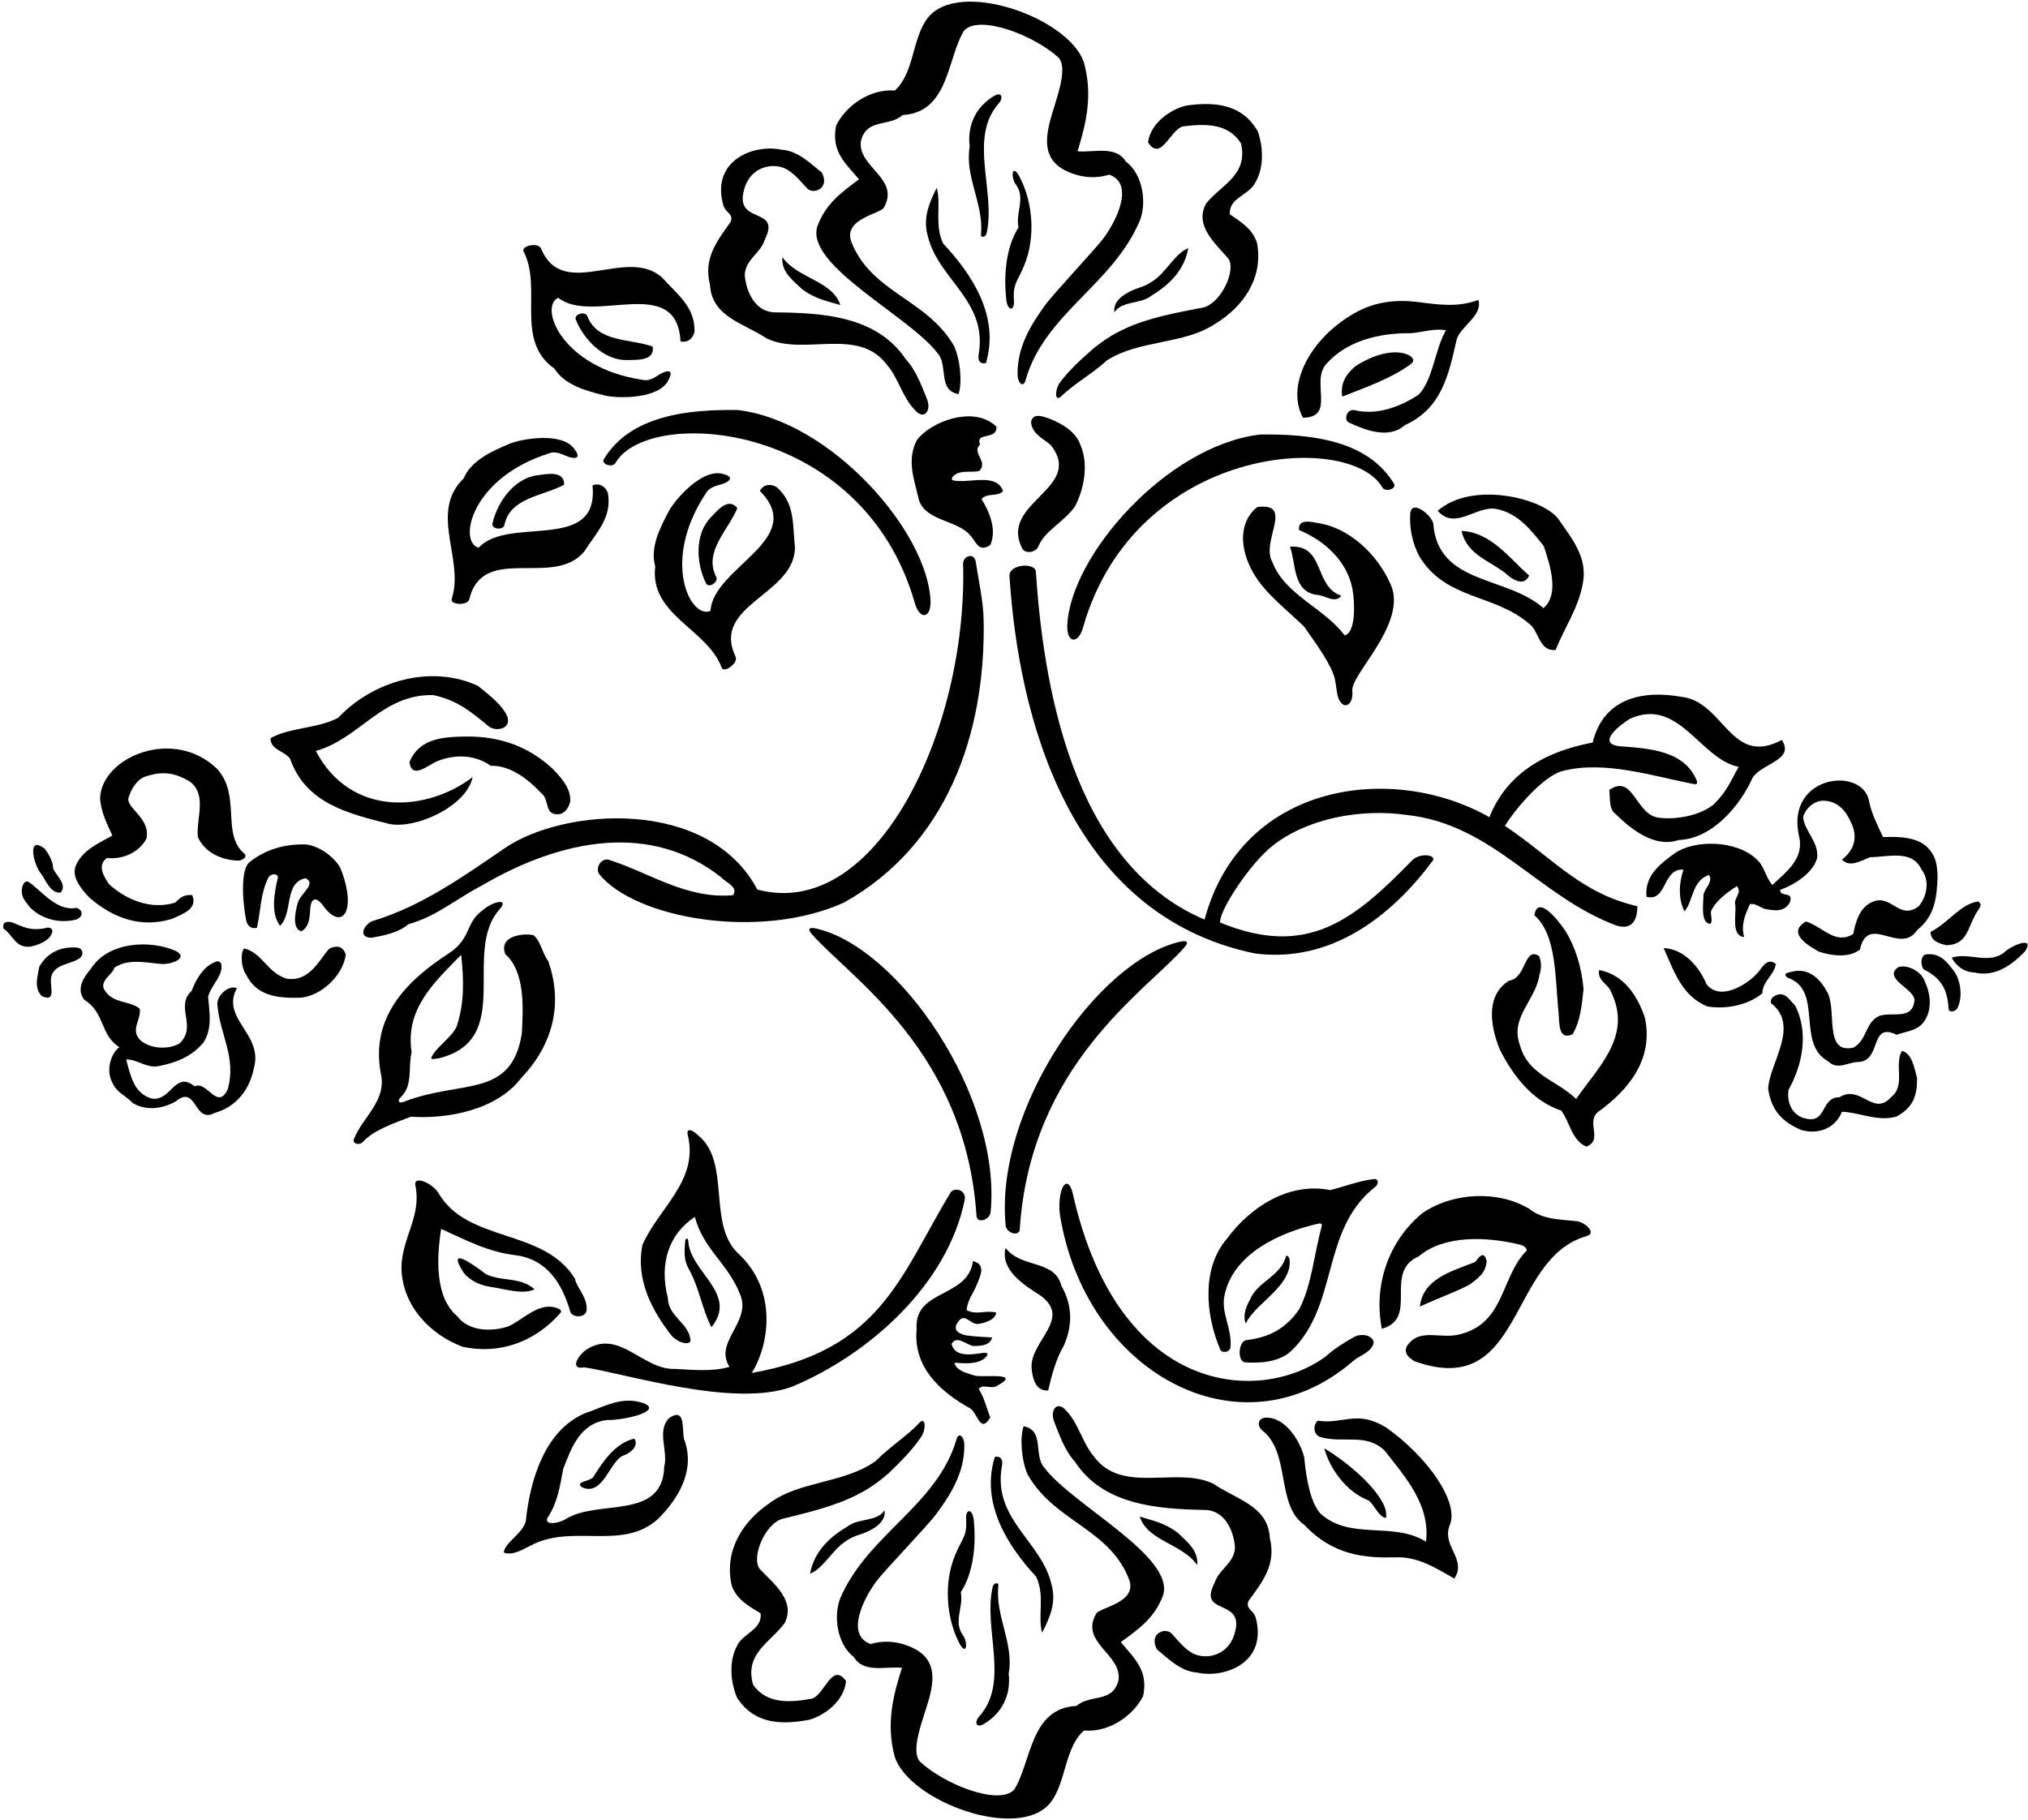 <?xml version="1.0" encoding="UTF-8"?>
<svg xmlns="http://www.w3.org/2000/svg" xmlns:xlink="http://www.w3.org/1999/xlink" width="538pt" height="483pt" viewBox="0 0 538 483" version="1.1">
<g id="surface1">
<path style=" stroke:none;fill-rule:nonzero;fill:rgb(0%,0%,0%);fill-opacity:1;" d="M 351.789 96.641 C 357.137 90.496 365.746 88.309 374.223 88.414 C 377.777 88.117 380.297 87.09 383.602 87.629 C 380.609 92.762 380.277 100.445 376.398 104.676 C 371.926 107.656 365.633 110.301 359.488 108.859 C 357.355 108.27 356.363 111.32 357.805 112.094 C 362.211 114.168 368.438 116.578 372.684 112.805 C 382.41 108.406 384.277 99.621 386.418 90.16 C 387.414 86.496 393.383 83.879 392.207 79.578 C 386.625 81.68 381.297 80.781 375.867 80.113 C 370.281 79.426 364.805 80.07 359.688 82.895 C 347.66 89.523 341 102.184 345.648 110.832 C 354.438 110.75 347.672 101.332 351.789 96.641 "/>
<path style=" stroke:none;fill-rule:nonzero;fill:rgb(0%,0%,0%);fill-opacity:1;" d="M 195.719 108.797 C 182.512 108.598 167.18 110.207 160.176 121.867 C 159.395 123.137 162.52 124.277 163.344 122.738 C 172.07 107.812 228.781 111.547 242.656 159.898 C 243.828 164.375 246.949 164.367 246.859 159.547 C 246.199 141.129 220.523 111.727 195.719 108.797 "/>
<path style=" stroke:none;fill-rule:nonzero;fill:rgb(0%,0%,0%);fill-opacity:1;" d="M 283.133 166.047 C 283.043 170.867 286.164 170.875 287.336 166.398 C 301.215 118.047 357.922 114.312 366.648 129.238 C 367.473 130.777 370.602 129.637 369.816 128.367 C 362.816 116.707 347.48 115.098 334.277 115.297 C 309.469 118.227 283.793 147.629 283.133 166.047 "/>
<path style=" stroke:none;fill-rule:nonzero;fill:rgb(0%,0%,0%);fill-opacity:1;" d="M 119.812 158.961 C 119.371 160.508 124.172 160.812 124.527 158.891 C 128.176 144.094 147.098 156.188 155.059 146.238 C 158.223 141.254 162.453 137.316 161.25 130.738 C 160.629 129.164 159.066 127.992 157.18 128.801 C 159.02 146.883 134.883 136.691 126.977 145.332 C 121.414 143.797 125.012 126.805 145.562 120.328 C 147.582 119.484 149.316 120.719 151.094 121.301 C 153.07 121.852 153.988 121.312 152.461 119.254 C 149.293 114.484 138.383 116.402 135.105 117.773 C 130.062 119.883 124.953 122.316 122.996 126.941 C 113.66 136.027 123.324 148.406 119.812 158.961 "/>
<path style=" stroke:none;fill-rule:nonzero;fill:rgb(0%,0%,0%);fill-opacity:1;" d="M 373.902 94.301 C 369.656 92.215 363.66 94.508 359.645 97.125 C 357.207 99.117 355.469 101.707 356.09 105.238 C 362.234 102.77 368.73 100.598 374.105 96.727 C 375.426 95.766 374.938 95.027 373.902 94.301 "/>
<path style=" stroke:none;fill-rule:nonzero;fill:rgb(0%,0%,0%);fill-opacity:1;" d="M 243.148 116.926 C 240.645 122.02 242.328 126.602 243.586 131.867 C 244.773 138.281 253.855 137.848 257.289 141.957 C 258.883 143.453 259.488 146.82 262.723 144.598 C 264.5 140.539 262.477 135.824 260.398 132.414 C 261.883 130.664 264.754 131.887 266.086 130.312 C 264.371 125.406 257.449 128.266 252.988 127.5 C 252.137 127.32 252.48 126.473 253.559 125.82 C 255.273 124.777 257.793 125.414 259.777 124.977 C 262.336 122.484 257.578 120.113 260.004 117.957 C 258.574 114.496 264.641 116.918 264.328 113.199 C 258.301 107.352 246.57 111.992 243.148 116.926 "/>
<path style=" stroke:none;fill-rule:nonzero;fill:rgb(0%,0%,0%);fill-opacity:1;" d="M 271.32 145.777 C 272.379 147.027 274.895 146.492 275.48 144.938 C 277.246 140.723 282.27 138.508 285.18 134.359 C 287.43 130.098 288.977 123.293 286.574 117.961 C 285.258 113.906 279.961 111.57 277.43 110.754 C 275.621 110.164 273.996 109.969 273.527 111.887 C 273.637 115.133 277.008 116.48 278.773 118.121 C 287.887 129.734 264.578 133.316 271.32 145.777 "/>
<path style=" stroke:none;fill-rule:nonzero;fill:rgb(0%,0%,0%);fill-opacity:1;" d="M 142.457 126.117 C 136.34 126.953 131.977 133.184 130.66 138.828 C 130.266 140.445 133.391 140.75 133.797 139.379 C 135.289 131.926 144.062 131.684 149.668 128.605 C 149.664 124.699 144.98 125.805 142.457 126.117 "/>
<path style=" stroke:none;fill-rule:nonzero;fill:rgb(0%,0%,0%);fill-opacity:1;" d="M 333.512 134.547 C 327.652 139.277 329.121 148.328 334.727 155.281 C 337.949 159.281 342.352 162.723 345.934 166.234 C 349.074 170.695 353.121 176.203 354.09 180.043 C 354.387 181.328 354.488 182.629 354.688 183.812 C 355.484 188.625 359.152 187.973 358.754 183.234 C 358.383 178.949 372.41 166.367 369.348 156.133 C 366.422 148.398 359.102 140.711 350.652 138.973 C 347.629 138.387 344.344 137.547 344.602 140.621 C 351.691 143.609 357.352 148.996 358.77 156.203 C 359.383 159.355 359.828 167.895 356.715 168.59 C 351.215 161.234 340.836 157.871 337.492 149.031 C 334.43 143.59 343.496 133.223 333.512 134.547 "/>
<path style=" stroke:none;fill-rule:nonzero;fill:rgb(0%,0%,0%);fill-opacity:1;" d="M 98.512 248.824 C 102.043 248.203 105.883 247.391 108.309 245.234 C 115.785 243.145 120.199 239 127.801 234.973 C 149.23 222.426 172.781 218.152 191.281 232.754 C 192.711 234.262 195.969 235.375 194.449 237.535 C 182 238.578 172.539 231.664 161.664 228.18 C 159.598 227.449 157.918 230.117 158.875 231.832 C 168.348 243.75 201.613 249.617 223.922 239.465 C 250.984 224.336 261.551 194.953 260.945 164.395 C 260.863 159.516 259.594 154.086 258.84 148.941 C 258.297 146.379 255.145 147.621 255.512 150.031 C 256.559 193.844 232.387 244.492 200.906 236.02 C 187.969 211.613 149.754 214.238 133.945 225.02 C 122.832 232.598 111.934 240.434 98.793 244.402 C 96.895 245.051 94.594 248.66 98.512 248.824 "/>
<path style=" stroke:none;fill-rule:nonzero;fill:rgb(0%,0%,0%);fill-opacity:1;" d="M 396.996 135.051 C 402.789 136.191 406.27 140.785 409.547 144.91 C 411.285 150.137 413.715 157.75 409.457 161.359 C 399.777 152.727 381.426 155.242 380.223 138.898 C 379.699 136.602 374.59 132.484 374.129 136.148 C 373.828 140.184 374.742 144.301 376.559 147.672 C 383.543 159.137 396.277 157.578 405.391 165.285 C 408.488 167.305 407.965 172.723 412.668 172.492 C 415.09 166.426 418.594 161.574 419.844 155.117 C 421.363 147.988 417.035 142.98 413.328 137.59 C 408.98 132.023 390.352 127.629 381.406 135.539 C 386.086 140.848 391.699 134.027 396.996 135.051 "/>
<path style=" stroke:none;fill-rule:nonzero;fill:rgb(0%,0%,0%);fill-opacity:1;" d="M 395.109 216.828 C 369.414 202.234 329.352 207.543 319.551 243.996 C 283.898 228.836 276.73 180.453 274.797 151.703 C 274.625 149.148 267.531 149.672 267.801 152.91 C 270.18 189.641 283.184 242.617 332.84 252.977 C 353.258 255.664 369.285 242.926 380.113 228.34 C 381.102 226.836 376.68 226.148 374.578 228.316 C 359.223 244.09 346.785 254.297 323.672 244.773 C 323.469 241.426 331.754 229.043 337.449 224.531 C 346.758 217.074 361.172 214.484 373.203 216.242 C 396.207 218.715 408.125 237.934 428.961 245.633 C 433.156 246.805 434.348 243.879 434.387 240.457 C 419.281 237 411.996 227.672 399.234 219.133 C 402.121 214.414 409.52 205.926 414.375 204.617 C 425.555 201.602 439.027 206.078 449.406 208.047 C 449.957 208.152 450.414 208.004 450.148 207.172 C 446.871 199.145 437.711 198.605 429.516 197.988 C 423.586 197.184 429.523 192.523 432.328 190.754 C 445.344 184.777 450.969 201.406 461.238 203.477 C 459.109 207.234 458.195 209.918 454.586 213.477 C 450.922 216.391 444.828 217.551 440.059 216.973 C 433.809 216.191 433.371 205.156 426.906 209.605 C 427.219 211.371 426.68 214.672 428.578 215.98 C 432.84 220.184 439.105 225.031 445.277 222.887 C 454.371 222.613 461.754 213.527 464.902 206.426 C 467.34 202.477 476.234 201.73 472.688 196.328 C 459.137 203.652 457.336 186.055 446.004 184.887 C 436.09 183.125 425.441 184.992 422.508 197.023 C 415.188 198.469 401.016 202.055 395.109 216.828 "/>
<path style=" stroke:none;fill-rule:nonzero;fill:rgb(0%,0%,0%);fill-opacity:1;" d="M 349.137 157.824 C 351.414 157.797 354.07 160.344 355.836 158.078 C 348.461 155.602 351.598 144.43 342.207 145.055 C 343.891 149.637 342.855 156.723 349.137 157.824 "/>
<path style=" stroke:none;fill-rule:nonzero;fill:rgb(0%,0%,0%);fill-opacity:1;" d="M 405.641 152.727 C 400.18 147.809 395.395 141.211 387.715 140.875 C 389.238 147.422 395.547 148.848 399.754 152.406 C 400.82 153.453 404.281 155.934 405.641 152.727 "/>
<path style=" stroke:none;fill-rule:nonzero;fill:rgb(0%,0%,0%);fill-opacity:1;" d="M 76.949 201.293 C 81.023 213 92.004 215.824 103.312 218.625 C 110.262 220.051 123.766 213.98 125.391 206.191 C 113.43 215.324 93.16 217.105 83.781 199.254 C 95.395 196.004 101.398 184.102 114.941 184.434 C 121.57 185.832 125.242 189.137 129.781 192.828 C 131.383 194.047 135.574 193.617 134.645 190.273 C 133.215 186.812 129.238 184.051 126.785 181.977 C 114.25 176.188 98.836 180.734 89.719 190.453 C 84.262 193.352 76.742 193.004 71.773 195.863 C 71.707 198.965 75.305 199.148 76.949 201.293 "/>
<path style=" stroke:none;fill-rule:nonzero;fill:rgb(0%,0%,0%);fill-opacity:1;" d="M 45.664 243.805 C 48.117 242.617 52.613 241.27 50.996 237.496 C 48.707 237.359 47.953 238.074 46.441 239.504 C 39.934 241.516 33.344 238.648 28.938 234.621 C 27.453 232.465 25.742 229.516 28.355 227.668 C 32.949 228.098 37.004 225.965 38.836 222.555 C 40.02 217.246 33.785 214.637 34.035 211.887 C 34.656 209.555 36.312 206.824 38.434 206.094 C 42.867 204.586 46.148 204.848 50.434 207.422 C 54.961 210.949 52.055 217.055 52.473 222.066 C 54.281 226.148 58.688 228.223 63.094 228.34 C 63.754 228.449 65.801 227.625 64.898 226.562 C 58.602 221.391 64.055 211.203 57.641 204.047 C 46.055 192.781 26.879 200.848 26.543 211.863 C 26.883 215.902 28.609 219.016 29.809 221.684 C 26.547 223.586 21.98 225.434 20.203 229.488 C 18.762 232.477 21.43 235.758 23.695 238.152 C 30.195 243.797 37.566 246.273 45.664 243.805 "/>
<path style=" stroke:none;fill-rule:nonzero;fill:rgb(0%,0%,0%);fill-opacity:1;" d="M 143.664 210.523 C 145.754 212.141 144.449 215.992 147.711 216.047 C 149.684 216.238 151.133 214.133 151.309 212.328 C 151.285 208.918 148.77 206.246 146.711 204.082 C 140.348 198.102 132.625 195.328 123.676 195.426 C 117.277 195.496 111.188 195.984 108.613 202.223 C 109.328 206.887 113.312 203.121 116.078 201.926 C 120.969 200.051 126.035 200.277 130.188 203.184 C 135.551 203.062 140.27 206.898 143.664 210.523 "/>
<path style=" stroke:none;fill-rule:nonzero;fill:rgb(0%,0%,0%);fill-opacity:1;" d="M 16.098 236.836 C 17.875 234.73 15.086 232.523 14.098 230.488 C 14.086 228.371 12.664 226.223 11.824 225.156 C 7.133 221.645 8.852 228.969 10.598 231.434 C 12.227 233.414 13.188 237.078 16.098 236.836 "/>
<path style=" stroke:none;fill-rule:nonzero;fill:rgb(0%,0%,0%);fill-opacity:1;" d="M 81.137 224.062 C 75.422 223.891 70.344 225.453 66.219 228.73 C 63.062 231.336 65.047 243.691 65.441 244.672 C 65.891 245.789 66.727 246.535 68.168 246.152 C 69.23 241.344 69.039 237.125 71.273 232.703 C 72.137 231.641 73.738 231.793 73.727 232.824 C 72.758 236.812 71.762 242.434 74.312 245.641 C 77.773 242.254 75.305 234.156 81.07 233.023 C 84.031 234.535 79.871 236.891 79 239.492 C 78.383 241.824 77.301 246.363 79.973 247.117 C 81.832 245.984 82.152 244.004 82.273 241.555 C 82.508 237.203 84.512 238.562 85.824 240.457 C 87.062 242.238 89.906 244.906 91.609 242.234 C 93.145 239.176 91.734 233.773 90.285 230.297 C 88.559 227.188 84.492 224.395 81.137 224.062 "/>
<path style=" stroke:none;fill-rule:nonzero;fill:rgb(0%,0%,0%);fill-opacity:1;" d="M 20.277 243.977 C 22.164 243.164 22.027 241.551 20.344 240.875 C 15.062 241.969 11.004 236.285 7.727 234.117 C 7.098 233.547 6.227 233.992 5.883 235.41 C 5.426 237.73 6.41 238.809 7.961 240.773 C 10.805 243.629 15.332 245.203 20.277 243.977 "/>
<path style=" stroke:none;fill-rule:nonzero;fill:rgb(0%,0%,0%);fill-opacity:1;" d="M 13.879 247.277 C 14.035 246.129 12.785 245.906 11.844 246.309 C 8.473 246.918 6.789 246.242 3.918 245.02 C 2.293 244.297 0.441 244.332 0.941 246.406 C 3.527 248.145 3.977 251.527 8.016 251.188 C 10.414 250.66 13.258 249.609 13.879 247.277 "/>
<path style=" stroke:none;fill-rule:nonzero;fill:rgb(0%,0%,0%);fill-opacity:1;" d="M 138.266 286.039 C 146.051 277.898 149.711 267.172 145.434 254.988 C 143.938 253.105 143.473 249.84 141.676 248.262 C 140.895 247.574 131.926 247.566 134.047 253.176 C 139.316 257.781 138.824 267.43 138.422 274.301 C 135.629 291.461 122.641 286.473 107.516 292.195 C 105.766 293.02 105.309 292.105 106.289 291.156 C 109.617 288.109 108.227 283.18 109.195 279.191 C 107.414 267.617 115.293 260.605 122.34 253.34 C 123.066 260.117 123.23 265.969 121.16 272.328 C 119.785 275.371 115.598 277.84 114.371 280.711 C 114.75 281.332 115.516 280.777 116.016 280.898 C 136.941 276.055 122.285 252.695 132.562 241.25 C 135.227 238.098 130.551 239.223 127.871 241.645 C 123.426 244.945 125.055 249.023 119.051 252.965 C 107.773 260.258 98.172 270.02 101.047 284.922 C 102.625 292.117 96.145 296.402 93.871 302.293 C 93.41 303.469 95.395 304.078 96.363 302.898 C 99.043 299.906 104.582 297.977 109 296.305 C 118.664 296.961 131.812 294.559 138.266 286.039 "/>
<path style=" stroke:none;fill-rule:nonzero;fill:rgb(0%,0%,0%);fill-opacity:1;" d="M 446.605 230.758 C 445.422 234.113 445.141 238.535 446.883 241.809 C 449.25 239.004 448.805 233.668 453.398 232.145 C 454.531 234.004 452.227 235.66 451.891 237.48 C 451.922 239.758 451.047 244.879 453.672 245.145 C 454.441 244.594 453.82 243.02 453.887 241.871 C 454.965 239.176 458.129 236.816 460.754 235.129 C 462.371 236.949 459.719 238.312 460.367 240.211 C 460.598 242.961 459.25 248.281 462.699 248.645 C 461.77 245.305 463.008 242.594 464.246 239.887 C 465.527 239.613 466.855 240.66 467.996 241.113 C 470.312 241.57 473.234 242.227 474.797 239.488 C 475.996 236.297 472.25 238.238 472.234 236.121 C 475.871 234.84 481.141 231.633 482.098 227.48 C 482.391 223.223 478.82 220.734 478.336 216.867 C 478.941 214.375 481.527 212.203 484.152 212.473 C 487.59 212.672 489.762 215.258 490.977 218.09 C 493.117 222.305 491.715 225.699 488.656 228.07 C 490.641 230.348 493.887 228.285 496.098 227.449 C 500.973 227.367 507.32 225.371 509.723 230.703 C 512.078 233.602 511.152 238.074 508.914 240.543 C 503.539 244.41 501.57 236.434 495.98 239.672 C 493.191 241.371 492.316 244.535 491.617 247.852 C 486.809 250.695 483.812 246.062 479.125 244.5 C 473.992 247.371 479.371 250.789 482.562 252.52 C 485.742 253.555 490.527 254.293 493.426 251.934 C 495.535 242.148 504.152 253.641 508.621 246.754 C 513.203 243.113 513.836 238.32 514.008 232.605 C 513.906 229.098 513.457 227.152 511.523 225.02 C 508.84 222.148 503.938 221.906 499.559 222.113 C 498.359 219.605 496.484 215.836 495.918 212.953 C 494.605 203.117 473.699 205.453 477.215 221.703 C 478.875 227.914 473.488 231.621 470.172 234.828 C 468.367 232.703 468.105 229.887 466.02 228.012 C 460.711 222.922 449.703 222.691 444.289 226.395 C 440.301 229.332 436.312 232.27 436.785 237.93 C 442.285 239.426 441.027 230.246 446.605 230.758 "/>
<path style=" stroke:none;fill-rule:nonzero;fill:rgb(0%,0%,0%);fill-opacity:1;" d="M 21.438 253.973 C 22.195 253.066 21.965 251.691 20.574 251.441 C 15.98 251.012 12.398 252.938 10.418 256.523 C 9.988 259.164 8.926 262.023 11.066 264.285 C 14.625 265.941 13.5 262.52 13.492 260.176 C 13.582 255.445 19.176 256.117 21.438 253.973 "/>
<path style=" stroke:none;fill-rule:nonzero;fill:rgb(0%,0%,0%);fill-opacity:1;" d="M 62.836 262.23 C 60.965 261.246 57.805 263.742 57.637 266.246 C 58.141 274.184 62.91 280.625 60.367 289.141 C 57.582 294.746 54.949 286.664 51.664 288.242 C 46.258 283.973 45.492 292.34 40.211 291.48 C 35.535 290.078 34.668 285.594 33.48 281.133 C 36.23 280.902 38.902 283.609 42.254 282.84 C 46.742 281.977 50.836 280.332 53.949 276.652 C 56.398 272.863 55.562 268.699 55.211 264.496 C 55.938 261.504 59.145 258.957 58.738 256.062 C 58.566 254.895 57.574 254.895 56.73 255.414 C 53.738 256.641 51.773 260.391 50.844 262.91 C 46.305 267.035 52.453 272.383 47.617 276.855 C 43.543 279.219 36.988 277.617 36.16 274.234 C 35.637 271.836 37.441 270.055 37.074 267.645 C 34.621 265.57 30.281 266.258 28.074 263.188 C 25.727 260.453 29.969 258.633 30.305 256.812 C 33.836 254.238 38.824 255.449 42.758 255.77 C 45.527 255.965 50.102 254.211 46.703 252.348 C 39.938 249.328 28.742 249.777 24.137 257.004 C 22.355 259.105 20.027 262.395 22.387 265.289 C 27.914 268.773 26.488 274.535 31.648 277.848 C 29.508 279.492 28.371 283.262 29.348 286.203 C 30.816 290.148 32.598 290 35.266 292.707 C 38.863 294.848 43.203 294.16 46.625 292.246 C 52.254 287.539 51.371 298.359 56.973 295.285 C 62.699 293.668 66.23 289.137 67.371 283.344 C 69.875 274.344 58.461 270.25 62.836 262.23 "/>
<path style=" stroke:none;fill-rule:nonzero;fill:rgb(0%,0%,0%);fill-opacity:1;" d="M 87.355 251.711 C 84.527 254.879 82.078 260.621 75.973 259.664 C 70.785 257.984 69.531 252.715 64.719 251.652 C 63.711 253.203 64.008 256.758 65.301 258.605 C 68.051 264.234 73.484 264.922 79.816 264.719 C 85.328 264.199 91.039 258.73 91.723 253.301 C 91.047 251.074 89.391 250.727 87.355 251.711 "/>
<path style=" stroke:none;fill-rule:nonzero;fill:rgb(0%,0%,0%);fill-opacity:1;" d="M 216.391 246.344 C 214.73 245.977 214.156 246.465 215.285 247.766 C 225.504 259.496 256.258 278.855 259.066 322.82 C 259.332 324.59 262.469 323.766 262.789 321.719 C 265.809 290.887 238.371 251.184 216.391 246.344 "/>
<path style=" stroke:none;fill-rule:nonzero;fill:rgb(0%,0%,0%);fill-opacity:1;" d="M 266.789 325.219 C 267.113 327.266 270.246 328.09 270.516 326.32 C 273.32 282.355 304.074 262.996 314.297 251.266 C 315.426 249.965 314.852 249.477 313.191 249.844 C 291.211 254.684 263.773 294.387 266.789 325.219 "/>
<path style=" stroke:none;fill-rule:nonzero;fill:rgb(0%,0%,0%);fill-opacity:1;" d="M 407.059 242.855 C 413.027 248.055 412.535 259.656 413.469 268.859 C 413.738 271.289 413.27 276.203 417.188 274.41 C 419.328 270.812 419.625 266.555 420.094 262.445 C 419.605 256.621 417.84 251.07 415.211 246.895 C 413.355 244.145 407.891 237.25 407.059 242.855 "/>
<path style=" stroke:none;fill-rule:nonzero;fill:rgb(0%,0%,0%);fill-opacity:1;" d="M 516.348 250.809 C 522.195 250.645 521.949 245.781 524.551 241.816 C 525.418 240.609 525.855 239.918 524.816 239.191 C 520.145 239.746 516.684 245.082 512.141 247.254 C 512.184 249.691 514.352 250.324 516.348 250.809 "/>
<path style=" stroke:none;fill-rule:nonzero;fill:rgb(0%,0%,0%);fill-opacity:1;" d="M 424.23 257.375 C 423.664 260.355 426.816 261.066 427.508 263.453 C 433.035 275.039 423.797 283.301 418.137 291.59 C 413.004 286.648 405.391 285.168 403.285 277.527 C 400.371 269.957 407.336 265.629 408.383 258.703 C 408.91 257.191 409.012 255.277 408.285 253.664 C 404.324 251.062 404.879 259.648 400.367 260.188 C 393.551 264.34 395.742 273.5 398.016 278.785 C 401.508 285.492 406.457 292.078 414.164 294.691 C 416.348 297.438 416.941 302.602 420.824 304.23 C 425.406 302.543 420.605 297.734 423.961 295.012 C 431.949 289.297 438.75 281.07 436.363 270.035 C 434.324 263.969 430.684 258.629 424.23 257.375 "/>
<path style=" stroke:none;fill-rule:nonzero;fill:rgb(0%,0%,0%);fill-opacity:1;" d="M 466.996 257.23 C 464.625 260.598 456.617 266.062 452.734 261.184 C 450.699 256.305 446.574 251.766 441.348 251.551 C 444.164 257.992 446.324 264.324 452.898 267.031 C 458.02 267.902 463.879 266.621 467.531 263.547 C 467.582 260.285 470.707 258.723 471.109 255.758 C 469.348 254.402 468.176 255.559 466.996 257.23 "/>
<path style=" stroke:none;fill-rule:nonzero;fill:rgb(0%,0%,0%);fill-opacity:1;" d="M 510.793 253.246 C 509.566 253.688 509.395 255.969 510.309 257.195 C 514.73 259.43 516.648 262.184 516.961 267.855 C 517.262 268.824 518.953 268.34 519.359 267.328 C 520.598 264.617 520.258 260.578 518.574 257.949 C 516.496 255.25 514.82 252.746 510.793 253.246 "/>
<path style=" stroke:none;fill-rule:nonzero;fill:rgb(0%,0%,0%);fill-opacity:1;" d="M 531.805 252.609 C 527.695 256.047 522.355 252.586 517.762 254.109 C 518.922 256.293 521.012 257.906 523.625 258.016 C 529.109 259.348 533.57 256.207 537.164 252.484 C 540.059 248.234 533.73 250.754 531.805 252.609 "/>
<path style=" stroke:none;fill-rule:nonzero;fill:rgb(0%,0%,0%);fill-opacity:1;" d="M 503.586 256.621 C 499.438 259.57 507.469 262.156 507.887 265.215 C 507.555 270.941 501.797 268.328 498.484 269.586 C 494.727 271.363 495.426 275.863 491.695 277.969 C 483.543 279.789 487.566 267.566 484.574 262.934 C 482.66 259.512 479.656 256.668 475.195 257.855 C 473.957 258.188 472.969 258.34 474.184 259.406 C 483.902 262.664 476.293 276.816 485 281.621 C 487.48 284.02 490.141 281.883 492.828 281.781 C 499.34 281.727 495.828 270.945 503.137 274.566 C 505.977 273.516 509.398 273.555 511.055 269.996 C 512.59 266.938 511.941 263.086 510.566 260.27 C 509.652 257.691 505.984 255.824 503.586 256.621 "/>
<path style=" stroke:none;fill-rule:nonzero;fill:rgb(0%,0%,0%);fill-opacity:1;" d="M 504.539 278.844 C 502.414 282.605 505.637 288.031 501.664 291.133 C 496.895 296.418 493.551 287.578 487.984 291.141 C 483.094 291.059 484.633 297.77 479.512 296.895 C 475.551 296.25 473.961 292.801 474.469 289.176 C 478.293 282.344 479.855 273.746 476.172 266.727 C 474.945 265.691 473.746 263.023 471.227 264.047 C 470.281 264.453 469.676 264.992 469.77 266.121 C 477.602 272.145 469.469 281.941 469.066 288.816 C 469.879 294.609 472.734 297.629 477.801 299.809 C 482.477 301.207 487.031 299.199 488.633 294.992 C 493.203 295.098 498.309 297.766 503.227 296.215 C 507.578 293.73 508.629 290.715 508.559 285.996 C 507.844 283.289 507.195 279.438 504.539 278.844 "/>
<path style=" stroke:none;fill-rule:nonzero;fill:rgb(0%,0%,0%);fill-opacity:1;" d="M 154.949 362.797 C 165.66 364.336 194.57 373.648 210.09 367.949 C 231.012 359.199 251.434 340.555 255.926 318.359 C 256.359 315.742 253.309 314.902 252.18 316.395 C 238.812 338.527 233.695 358.328 199.434 364.281 C 204.078 356.871 206.301 342.512 196.074 332.812 C 187.449 325.07 194.047 308.562 185.297 301.312 C 183.312 299.426 181.863 299.273 182.547 301.547 C 185.168 313.375 174.848 320.426 170.461 330.238 C 168.48 339.684 173.254 348.078 178 354.191 C 179.652 356.309 183.004 357.07 183.176 355.715 C 182.961 351.172 177.27 349.367 177.188 344.492 C 174.773 335.086 177.547 327.363 184.336 322.887 C 186.508 331.336 193.191 335.336 196.309 343.379 C 199.531 350.762 189.227 356.02 193.527 362.66 C 189.242 363.996 183.824 363.473 179.082 363.219 C 170.648 363.602 164.352 352.566 155.688 358.016 C 153.039 359.816 151.211 363.551 154.949 362.797 "/>
<path style=" stroke:none;fill-rule:nonzero;fill:rgb(0%,0%,0%);fill-opacity:1;" d="M 148.543 348.516 C 148.848 348.148 149.074 347.844 148.449 347.387 C 143.355 344.883 139.219 349.949 134.828 351.945 C 130.07 353.484 124.184 353.16 121.242 349.176 C 115.285 344.137 115.859 333.504 117.031 326.078 C 123.461 328.961 129.43 332.207 136.828 333.055 C 145.223 334.141 149.199 340.809 151.266 347.965 C 151.668 349.676 155.402 349.828 155.629 347.598 C 155.832 344.16 153.215 342.102 152.488 339.23 C 144.195 325.762 123.863 329.906 116.219 316.379 C 114.227 313.609 109.578 311.855 110.207 314.602 C 111.867 322.77 106.629 328.254 106.496 336.406 C 106.688 346.484 114.172 354.164 122.742 357.352 C 132.523 359.465 141.848 356.078 148.543 348.516 "/>
<path style=" stroke:none;fill-rule:nonzero;fill:rgb(0%,0%,0%);fill-opacity:1;" d="M 358.688 361.371 C 360.363 359.738 362.957 359.281 364.184 357.004 C 365.242 355.012 362.094 353.434 359.426 354.637 C 356.551 356.23 353.996 357.855 351.57 360.016 C 333.73 372.859 296.578 370.004 284.613 316.773 C 283.273 311.094 280.453 315.133 281.152 322.109 C 287.734 363.992 328.801 386.875 358.688 361.371 "/>
<path style=" stroke:none;fill-rule:nonzero;fill:rgb(0%,0%,0%);fill-opacity:1;" d="M 364.395 312.859 C 360.367 313.359 356.742 314.805 352.914 315.777 C 341.988 313.598 331.789 320.148 325.5 328.656 C 318.82 336.379 319.688 348.68 323.73 358.113 C 323.914 358.902 326.203 359.129 326.441 357.395 C 326.828 352.316 323.891 348.328 324.816 343.855 C 326.984 332.766 339.363 327.008 349.754 324.672 C 350.449 324.512 350.832 324.742 350.629 325.41 C 348.625 332.582 348.02 340.938 344.656 347.406 C 341.148 352.496 336.652 354.914 330.523 355.59 C 328.566 356.004 328.188 361.035 330.203 361.477 C 334.461 361.773 339.473 361.352 342.488 358.496 C 355.164 346.523 350.387 326.41 364.586 315.125 C 365.93 314.141 365.777 312.691 364.395 312.859 "/>
<path style=" stroke:none;fill-rule:nonzero;fill:rgb(0%,0%,0%);fill-opacity:1;" d="M 123.059 337.785 C 124.863 339.914 127.398 341.008 130.039 341.438 C 134.051 341.996 138.691 343.645 141.816 342.078 C 137.785 338.672 133.516 340.168 128.945 338.109 C 126.734 336.406 117.812 329.695 123.059 337.785 "/>
<path style=" stroke:none;fill-rule:nonzero;fill:rgb(0%,0%,0%);fill-opacity:1;" d="M 182.586 329.223 C 182.473 328.324 181.863 328.555 181.777 329.289 C 181.523 332.078 181.391 334.371 182.723 336.699 C 185.598 341.898 186.219 347.316 188.738 352.152 C 195.973 343.242 182.953 337.496 182.586 329.223 "/>
<path style=" stroke:none;fill-rule:nonzero;fill:rgb(0%,0%,0%);fill-opacity:1;" d="M 418.086 323.996 C 413.812 323.539 409.258 323.598 405.766 320.797 C 397.531 315.785 385.523 316.305 377.363 321.871 C 368.523 329.125 364.285 340.715 366.578 352.57 C 376.605 349.777 366.789 337.574 376.367 333.352 C 383.211 327.566 394.504 328.25 402.309 330.039 C 403.305 330.281 404.785 330.484 405.055 331.766 C 398.145 338.691 399.309 350.645 387.855 353.883 C 382.309 355.648 376.793 352.039 373.305 357.055 C 372.176 359.105 373.898 360.262 375.113 361.137 C 404.328 371.719 399.871 333.988 420.859 327.996 C 423.727 327.258 420.523 324.207 418.086 323.996 "/>
<path style=" stroke:none;fill-rule:nonzero;fill:rgb(0%,0%,0%);fill-opacity:1;" d="M 273.676 363.117 C 273.895 365.535 274.676 369.219 278.07 368.938 C 278.906 365.285 280.07 360.73 282.137 357.199 C 284.477 352.117 284.664 346.566 281.617 341.285 C 279.875 334.102 270.969 336.641 266.766 331.129 C 265.297 336.953 271.66 340.977 275.961 343.711 C 284.625 349.988 273.066 355.84 273.676 363.117 "/>
<path style=" stroke:none;fill-rule:nonzero;fill:rgb(0%,0%,0%);fill-opacity:1;" d="M 262.711 376.086 C 261.688 373.562 261.133 370.844 259.637 368.523 C 260.66 367.137 262.84 368.586 264.301 367.809 C 271.453 364.008 261.16 365.535 258.691 365.023 C 256.684 364.375 253.707 363.812 253.191 361.574 C 255.484 361.711 259.27 362.207 261.387 360.238 C 262.152 359.512 262.383 358.672 260.469 359.012 C 258.113 359.359 253.246 360.27 252.449 356.59 C 253.863 354.027 256.625 357.133 258.418 357.148 C 260.227 357.117 262.582 357.043 263.215 354.875 C 260.926 354.738 258.418 354.641 256.359 354.324 C 255.039 354.109 252.547 353.184 253.945 351.09 C 255.938 347.668 257.258 351.789 259.82 351.25 C 261.469 350.895 263.969 350.254 264.289 348.27 C 261.301 347.547 259.145 349.027 256.422 347.629 C 256.691 345 258.023 343.422 258.98 341.227 C 260.02 338.695 261.754 335.457 258.102 334.621 C 256.812 344.5 242.434 341.961 243.164 352.645 C 242.211 362.656 249.273 369.23 257.469 373.754 C 259.371 375.062 260.094 380.555 262.711 376.086 "/>
<path style=" stroke:none;fill-rule:nonzero;fill:rgb(0%,0%,0%);fill-opacity:1;" d="M 341.836 337.059 C 342.227 335.883 342.48 333.094 341.188 333.203 C 339.855 338.688 333.453 340.039 331.582 344.918 C 330.438 346.805 329.672 349.309 330.48 351.195 C 332.688 346.453 340.031 342.742 341.836 337.059 "/>
<path style=" stroke:none;fill-rule:nonzero;fill:rgb(0%,0%,0%);fill-opacity:1;" d="M 394.387 334.609 C 393.645 331.578 392.352 333.641 391.312 334.867 C 385.008 337.352 377.516 339.281 376.672 346.68 C 380.43 344.898 386.898 342.508 389.859 340.852 C 392.312 339.02 394.156 337.723 394.387 334.609 "/>
<path style=" stroke:none;fill-rule:nonzero;fill:rgb(0%,0%,0%);fill-opacity:1;" d="M 177.562 376.211 C 174.102 379.594 177.324 385.023 176.211 389.188 C 175.781 403.551 158.52 397.668 150.02 403.102 C 148.234 404.195 144.27 404.879 145.262 402.688 C 147.875 398.887 148.613 394.102 149.395 389.805 C 151.535 384.25 153.902 377.539 161.164 376.77 C 165.316 376.895 175.84 374.531 170.895 372.371 C 165.016 370.258 160.383 373.254 155.156 374.992 C 144.309 379.645 140.555 393.148 139.48 403.66 C 138.621 406.988 133.77 409.348 133.664 411.961 C 136.184 412.891 139.105 410.855 141.613 409.668 C 152.578 404.516 165.371 411.426 174.598 403 C 180.109 397.484 184.578 389.953 181.445 381.746 C 180.879 378.863 181.891 373.406 177.562 376.211 "/>
<path style=" stroke:none;fill-rule:nonzero;fill:rgb(0%,0%,0%);fill-opacity:1;" d="M 157.387 391.902 C 156.512 393.117 152.43 393.059 154.355 394.598 C 159.949 397.223 161.75 387.629 165.375 386.188 C 168.137 385.207 169.348 383.086 168.254 381.711 C 163.148 382.953 159.973 387.777 157.387 391.902 "/>
<path style=" stroke:none;fill-rule:nonzero;fill:rgb(0%,0%,0%);fill-opacity:1;" d="M 336.875 408.141 C 336.48 399.543 327.871 397.82 321.996 393.754 C 312.145 388.879 297.66 396.77 290.109 386.328 C 287.227 382.988 286.133 377.703 282.922 374.391 C 280.562 371.496 278.547 373.996 279.555 376.953 C 281 380.578 282.32 384.699 285.191 387.879 C 292.66 399.301 306.918 400.391 319.477 400.641 C 324.754 400.609 327.242 405.852 327.633 410.539 C 327.5 414.785 323.391 416.27 322.234 419.949 C 317.883 428.289 328.637 424.461 327.926 431.52 C 326.879 439.25 320.379 440.418 316.855 438.891 C 314.418 437.828 312.465 435.191 310.824 433.441 C 309.121 431.645 304.641 433.469 306.945 437.672 C 309.734 439.883 313.133 443.504 317.555 443.785 C 324.613 445.43 336.426 441.324 333.098 429.133 C 332.379 426.992 330.309 426.926 331.262 424.727 C 334.914 419.699 338.605 415.156 336.875 408.141 "/>
<path style=" stroke:none;fill-rule:nonzero;fill:rgb(0%,0%,0%);fill-opacity:1;" d="M 215.391 450.711 C 209.922 451.695 203.48 452.359 199.77 446.973 C 197.449 438.699 204.375 435.84 208.172 430.637 C 211.094 424.695 205.352 420.289 201.605 416.371 C 199.172 413.496 202.828 404.422 207.488 403.016 C 214.508 401.285 222.016 399.52 228.09 396.242 C 231.055 394.691 233.027 393.215 235.781 390.875 C 239.242 387.492 241.949 384.824 244.414 381.199 C 245.605 379.488 245.684 375.98 244.09 377.316 C 240.508 381.199 236.008 383.855 232.41 387.574 C 224.129 393.645 212.012 392.867 204.051 398.906 C 196.965 403.73 191.93 411.645 194.168 420.898 C 195.613 424.523 198.512 426.074 201.773 428.078 C 202.301 432.43 197.004 433.363 195.496 436.746 C 193.453 440.641 193.652 445.855 195.5 450.422 C 199.992 457.375 207.023 457.762 214.719 456.305 C 218.613 455.203 223.922 451.465 224.441 446.047 C 220.75 440.82 218.766 449.715 215.391 450.711 "/>
<path style=" stroke:none;fill-rule:nonzero;fill:rgb(0%,0%,0%);fill-opacity:1;" d="M 308.52 423.375 C 311.945 413.039 284.418 399.312 277.016 389.379 C 274.145 386.199 277.156 379.434 271.539 378.438 C 270.504 381.617 271.004 387.602 272.609 391.211 C 279.688 403.809 294.32 405.516 299.527 419.082 C 301.805 425.238 291.891 426.457 290.84 428.113 C 286.273 435.82 297.77 438.93 296.723 445.855 C 295.121 452.016 289.203 449.418 285.566 452.652 C 273.238 453.195 273.637 467.652 269.027 474.879 C 264.973 479.148 250.641 473.504 244.152 467.516 C 241.262 464.582 245.066 455.898 246.52 450.531 C 248.363 443.727 247.5 439.004 240.402 436.516 C 237.559 435.52 234.371 435.215 230.949 436.219 C 224.555 433.938 228.598 424.852 232.43 419.66 C 234.703 416.578 245.738 405.254 248.359 401.742 C 252.516 396.172 255.93 390.371 255.828 383.336 C 255.746 381.012 254.301 379.945 253.754 381.883 C 248.559 399.574 230.289 406.969 222.926 424.027 C 221.055 428.746 221.988 436.156 226.516 439.684 C 229.16 444.023 234.859 442.082 239.289 442.523 C 236.965 449.719 234.996 457.375 237.359 466.133 C 241.262 478.055 270.441 488.73 278.688 478.273 C 282.852 472.996 282.363 463.738 287.578 459.16 C 294.141 459.75 300.605 455.301 303.258 450.031 C 304.645 443.238 301.141 440.277 297.34 435.711 C 302.402 432.031 306.242 429.266 308.52 423.375 "/>
<path style=" stroke:none;fill-rule:nonzero;fill:rgb(0%,0%,0%);fill-opacity:1;" d="M 384.617 404.629 C 387.141 398.633 378.816 386.578 367.629 378.699 C 359.828 373.996 356.336 378.016 349.57 376.953 C 348.211 378.207 348.469 380.707 350.262 381.293 C 356.27 383.066 362.371 380.113 367.336 384.91 C 372.809 391.941 379.438 399.203 378.312 409.066 C 369.551 403.613 358.262 408.789 350.336 401.641 C 347.629 398.703 346.527 392.363 345.992 386.695 C 345.035 382.691 341.188 376.027 335.828 376.148 C 333.754 376.211 333.371 378.191 334.805 379.492 C 342.461 385.363 338.422 399.379 346.023 404.605 C 353.805 412.887 362.332 413.387 370.133 413.223 C 375.855 412.922 380.672 415.871 385.809 418.859 C 389.281 413.684 382.312 410.195 384.617 404.629 "/>
<path style=" stroke:none;fill-rule:nonzero;fill:rgb(0%,0%,0%);fill-opacity:1;" d="M 276.449 433.227 C 278.27 429.652 280.355 425.406 278.965 420.477 C 276.375 408.969 263.355 403.223 265.762 389.18 C 266.195 387.344 265.52 386.27 263.914 386.566 C 260.066 398.938 267.359 410.215 274.883 418.375 C 277.258 423.387 275.25 428.602 276.449 433.227 "/>
<path style=" stroke:none;fill-rule:nonzero;fill:rgb(0%,0%,0%);fill-opacity:1;" d="M 367.691 402.789 C 368 400.648 366.996 399.008 366.113 397.551 C 363.414 393.289 357.324 387.863 351.324 384.297 C 352.758 389.711 357.18 395.855 363.066 398.129 C 364.633 399.301 365.711 402.469 367.691 402.789 "/>
<path style=" stroke:none;fill-rule:nonzero;fill:rgb(0%,0%,0%);fill-opacity:1;" d="M 224.914 404.973 C 220.102 407.82 216.023 411.59 214.891 417.535 C 217.395 416.621 219.148 413.953 221.844 411.094 C 223.266 409.531 225.426 407.977 227.91 407.227 C 230.582 406.422 235.238 404.27 234.652 400.738 C 232.633 403.84 227.66 402.789 224.914 404.973 "/>
<path style=" stroke:none;fill-rule:nonzero;fill:rgb(0%,0%,0%);fill-opacity:1;" d="M 258.289 402.996 C 257.809 400.152 256.203 400.457 256.289 402.898 C 256.598 407.727 255.359 407.855 253.383 412.609 C 250.406 419.762 250.934 428.895 254.355 435.727 C 256.496 439.941 256.891 435.609 255.324 433.691 C 252.91 430.148 255.684 426.332 254.875 422.492 C 258.336 417.156 259.008 409.609 258.289 402.996 "/>
<path style=" stroke:none;fill-rule:nonzero;fill:rgb(0%,0%,0%);fill-opacity:1;" d="M 317.609 415.289 C 317.934 411.352 314.98 409.156 312.5 406.762 C 308.895 403.965 305.547 403.434 302.363 402.398 C 304.375 408.906 313.715 409.59 317.609 415.289 "/>
<path style=" stroke:none;fill-rule:nonzero;fill:rgb(0%,0%,0%);fill-opacity:1;" d="M 264.832 420.848 C 265.051 419.672 263.602 419.977 263.375 420.969 C 260.711 431.938 267.926 446.152 259.898 455.289 C 258.418 456.805 258.875 458.633 260.898 457.484 C 265.867 454.629 268.223 449.707 267.59 444.062 C 269.039 436.125 264.039 428.891 264.832 420.848 "/>
<path style=" stroke:none;fill-rule:nonzero;fill:rgb(0%,0%,0%);fill-opacity:1;" d="M 188.355 75.578 C 188.844 84.172 197.473 85.797 203.395 89.801 C 213.297 94.566 227.695 86.523 235.355 96.879 C 238.277 100.188 239.43 105.461 242.672 108.738 C 245.062 111.605 247.055 109.082 246.012 106.141 C 244.531 102.531 243.164 98.422 240.258 95.273 C 232.664 83.934 218.395 83.004 205.836 82.887 C 200.559 82.977 198.016 77.762 197.574 73.074 C 197.66 68.828 201.754 67.301 202.871 63.609 C 207.129 55.223 196.418 59.168 197.055 52.102 C 198.016 44.359 204.504 43.121 208.039 44.613 C 210.488 45.645 212.473 48.262 214.133 49.996 C 215.852 51.773 220.316 49.898 217.965 45.719 C 215.148 43.543 211.715 39.953 207.289 39.723 C 200.215 38.156 188.445 42.391 191.906 54.543 C 192.648 56.676 194.723 56.723 193.789 58.93 C 190.191 63.996 186.555 68.578 188.355 75.578 "/>
<path style=" stroke:none;fill-rule:nonzero;fill:rgb(0%,0%,0%);fill-opacity:1;" d="M 313.832 33.539 C 319.344 32.844 325.812 32.52 329.234 38.094 C 331.117 46.477 324.055 48.969 319.988 53.965 C 316.762 59.746 322.266 64.445 325.805 68.559 C 328.086 71.555 323.953 80.426 319.23 81.586 C 312.129 82.945 304.543 84.316 298.305 87.273 C 295.262 88.668 293.215 90.039 290.344 92.23 C 286.707 95.43 283.863 97.953 281.215 101.445 C 279.934 103.09 279.676 106.586 281.336 105.336 C 285.117 101.645 289.75 99.23 293.535 95.703 C 302.125 90.074 314.184 91.484 322.449 85.867 C 329.777 81.418 335.219 73.781 333.465 64.422 C 332.215 60.727 329.402 59.027 326.25 56.855 C 325.949 52.48 331.285 51.828 332.969 48.527 C 335.215 44.746 335.285 39.527 333.68 34.867 C 329.559 27.691 322.555 26.938 314.797 27.992 C 310.848 28.887 305.352 32.348 304.547 37.727 C 307.965 43.141 310.406 34.359 313.832 33.539 "/>
<path style=" stroke:none;fill-rule:nonzero;fill:rgb(0%,0%,0%);fill-opacity:1;" d="M 216.84 60.035 C 213.523 70.406 241.195 83.832 248.711 93.688 C 251.613 96.836 248.672 103.633 254.301 104.566 C 255.305 101.375 254.738 95.398 253.094 91.805 C 245.879 79.285 231.227 77.742 225.871 64.23 C 223.531 58.098 233.43 56.77 234.465 55.105 C 238.941 47.348 227.414 44.363 228.387 37.426 C 229.922 31.25 235.867 33.785 239.469 30.512 C 251.789 29.832 251.238 15.379 255.766 8.105 C 259.773 3.793 274.168 9.277 280.719 15.195 C 283.645 18.098 279.93 26.824 278.535 32.203 C 276.77 39.031 277.684 43.742 284.809 46.152 C 287.66 47.121 290.848 47.391 294.262 46.348 C 300.68 48.562 296.734 57.688 292.961 62.922 C 290.719 66.027 279.809 77.473 277.227 81.012 C 273.129 86.629 269.781 92.465 269.957 99.5 C 270.062 101.82 271.523 102.871 272.051 100.93 C 277.051 83.18 295.238 75.594 302.418 58.449 C 304.238 53.715 303.223 46.312 298.656 42.836 C 295.969 38.527 290.289 40.531 285.852 40.137 C 288.102 32.914 289.984 25.238 287.527 16.508 C 283.496 4.625 254.199 -5.73 246.07 4.812 C 241.965 10.141 242.551 19.391 237.387 24.023 C 230.82 23.504 224.402 28.023 221.805 33.324 C 220.496 40.129 224.031 43.055 227.883 47.578 C 222.859 51.312 219.051 54.121 216.84 60.035 "/>
<path style=" stroke:none;fill-rule:nonzero;fill:rgb(0%,0%,0%);fill-opacity:1;" d="M 248.504 49.836 C 246.727 53.43 244.688 57.695 246.129 62.613 C 248.844 74.09 261.926 79.695 259.672 93.762 C 259.262 95.605 259.945 96.672 261.547 96.355 C 265.262 83.945 257.844 72.746 250.234 64.668 C 247.809 59.684 249.758 54.445 248.504 49.836 "/>
<path style=" stroke:none;fill-rule:nonzero;fill:rgb(0%,0%,0%);fill-opacity:1;" d="M 305.348 78.527 C 310.125 75.629 314.164 71.816 315.23 65.855 C 312.738 66.797 311.016 69.484 308.352 72.375 C 306.945 73.953 304.805 75.531 302.324 76.309 C 299.66 77.141 295.031 79.344 295.652 82.867 C 297.641 79.746 302.621 80.738 305.348 78.527 "/>
<path style=" stroke:none;fill-rule:nonzero;fill:rgb(0%,0%,0%);fill-opacity:1;" d="M 266.996 79.867 C 267.508 82.703 269.105 82.383 268.996 79.945 C 268.637 75.121 269.871 74.977 271.797 70.199 C 274.691 63.02 274.066 53.891 270.574 47.098 C 268.387 42.902 268.039 47.242 269.629 49.141 C 272.078 52.656 269.348 56.504 270.199 60.332 C 266.797 65.707 266.207 73.262 266.996 79.867 "/>
<path style=" stroke:none;fill-rule:nonzero;fill:rgb(0%,0%,0%);fill-opacity:1;" d="M 207.543 68.219 C 207.266 72.156 210.238 74.32 212.746 76.691 C 216.383 79.449 219.738 79.941 222.93 80.941 C 220.848 74.457 211.504 73.875 207.543 68.219 "/>
<path style=" stroke:none;fill-rule:nonzero;fill:rgb(0%,0%,0%);fill-opacity:1;" d="M 260.258 62.09 C 260.051 63.266 261.496 62.945 261.715 61.949 C 264.258 50.953 256.891 36.82 264.816 27.594 C 266.281 26.062 265.805 24.242 263.797 25.41 C 258.855 28.32 256.551 33.266 257.25 38.902 C 255.883 46.855 260.965 54.035 260.258 62.09 "/>
<path style=" stroke:none;fill-rule:nonzero;fill:rgb(0%,0%,0%);fill-opacity:1;" d="M 210.891 145.141 C 210.215 139.273 211.031 133.551 205.961 129.195 C 204.488 128.359 202.535 128.43 201.578 130.246 C 214.375 143.152 189.199 150.398 188.48 162.09 C 183.188 164.391 175.305 148.914 187.215 130.961 C 188.254 129.035 190.383 128.902 192.129 128.238 C 194.012 127.422 194.387 126.43 191.906 125.789 C 186.445 124.07 179.164 132.422 177.477 135.547 C 174.883 140.359 172.438 145.461 173.824 150.289 C 172.273 163.223 187.574 166.773 191.477 177.188 C 192.105 178.672 196.031 175.891 195.102 174.172 C 188.633 160.371 210.953 157.879 210.891 145.141 "/>
<path style=" stroke:none;fill-rule:nonzero;fill:rgb(0%,0%,0%);fill-opacity:1;" d="M 188.441 137.414 C 184.211 141.91 184.73 149.496 187.258 154.715 C 187.965 156.219 190.59 154.492 190.043 153.172 C 186.52 146.438 193.188 140.73 195.613 134.816 C 193.156 131.777 190.207 135.582 188.441 137.414 "/>
<path style=" stroke:none;fill-rule:nonzero;fill:rgb(0%,0%,0%);fill-opacity:1;" d="M 147.074 97.801 C 149.738 102.059 155.164 103.656 160.48 104.941 C 163.93 105.777 175.008 105.949 177.383 100.742 C 178.566 98.469 177.578 98.086 175.711 98.938 C 174.047 99.793 172.527 101.285 170.402 100.77 C 149.086 97.617 142.852 81.406 148.105 79.012 C 157.273 86.297 179.504 72.426 180.539 90.57 C 182.527 91.074 183.887 89.668 184.25 88.016 C 184.402 81.332 179.605 78.113 175.691 73.688 C 166.262 65.121 149.484 80.047 143.551 66.008 C 142.895 64.168 138.199 65.227 138.883 66.684 C 144.016 76.551 136.422 90.301 147.074 97.801 "/>
<path style=" stroke:none;fill-rule:nonzero;fill:rgb(0%,0%,0%);fill-opacity:1;" d="M 155.781 83.812 C 155.164 82.523 152.121 83.32 152.766 84.852 C 154.961 90.223 160.25 95.684 166.422 95.543 C 168.965 95.453 173.766 95.809 173.148 91.949 C 167.129 89.797 158.43 90.938 155.781 83.812 "/>
</g>
</svg>
